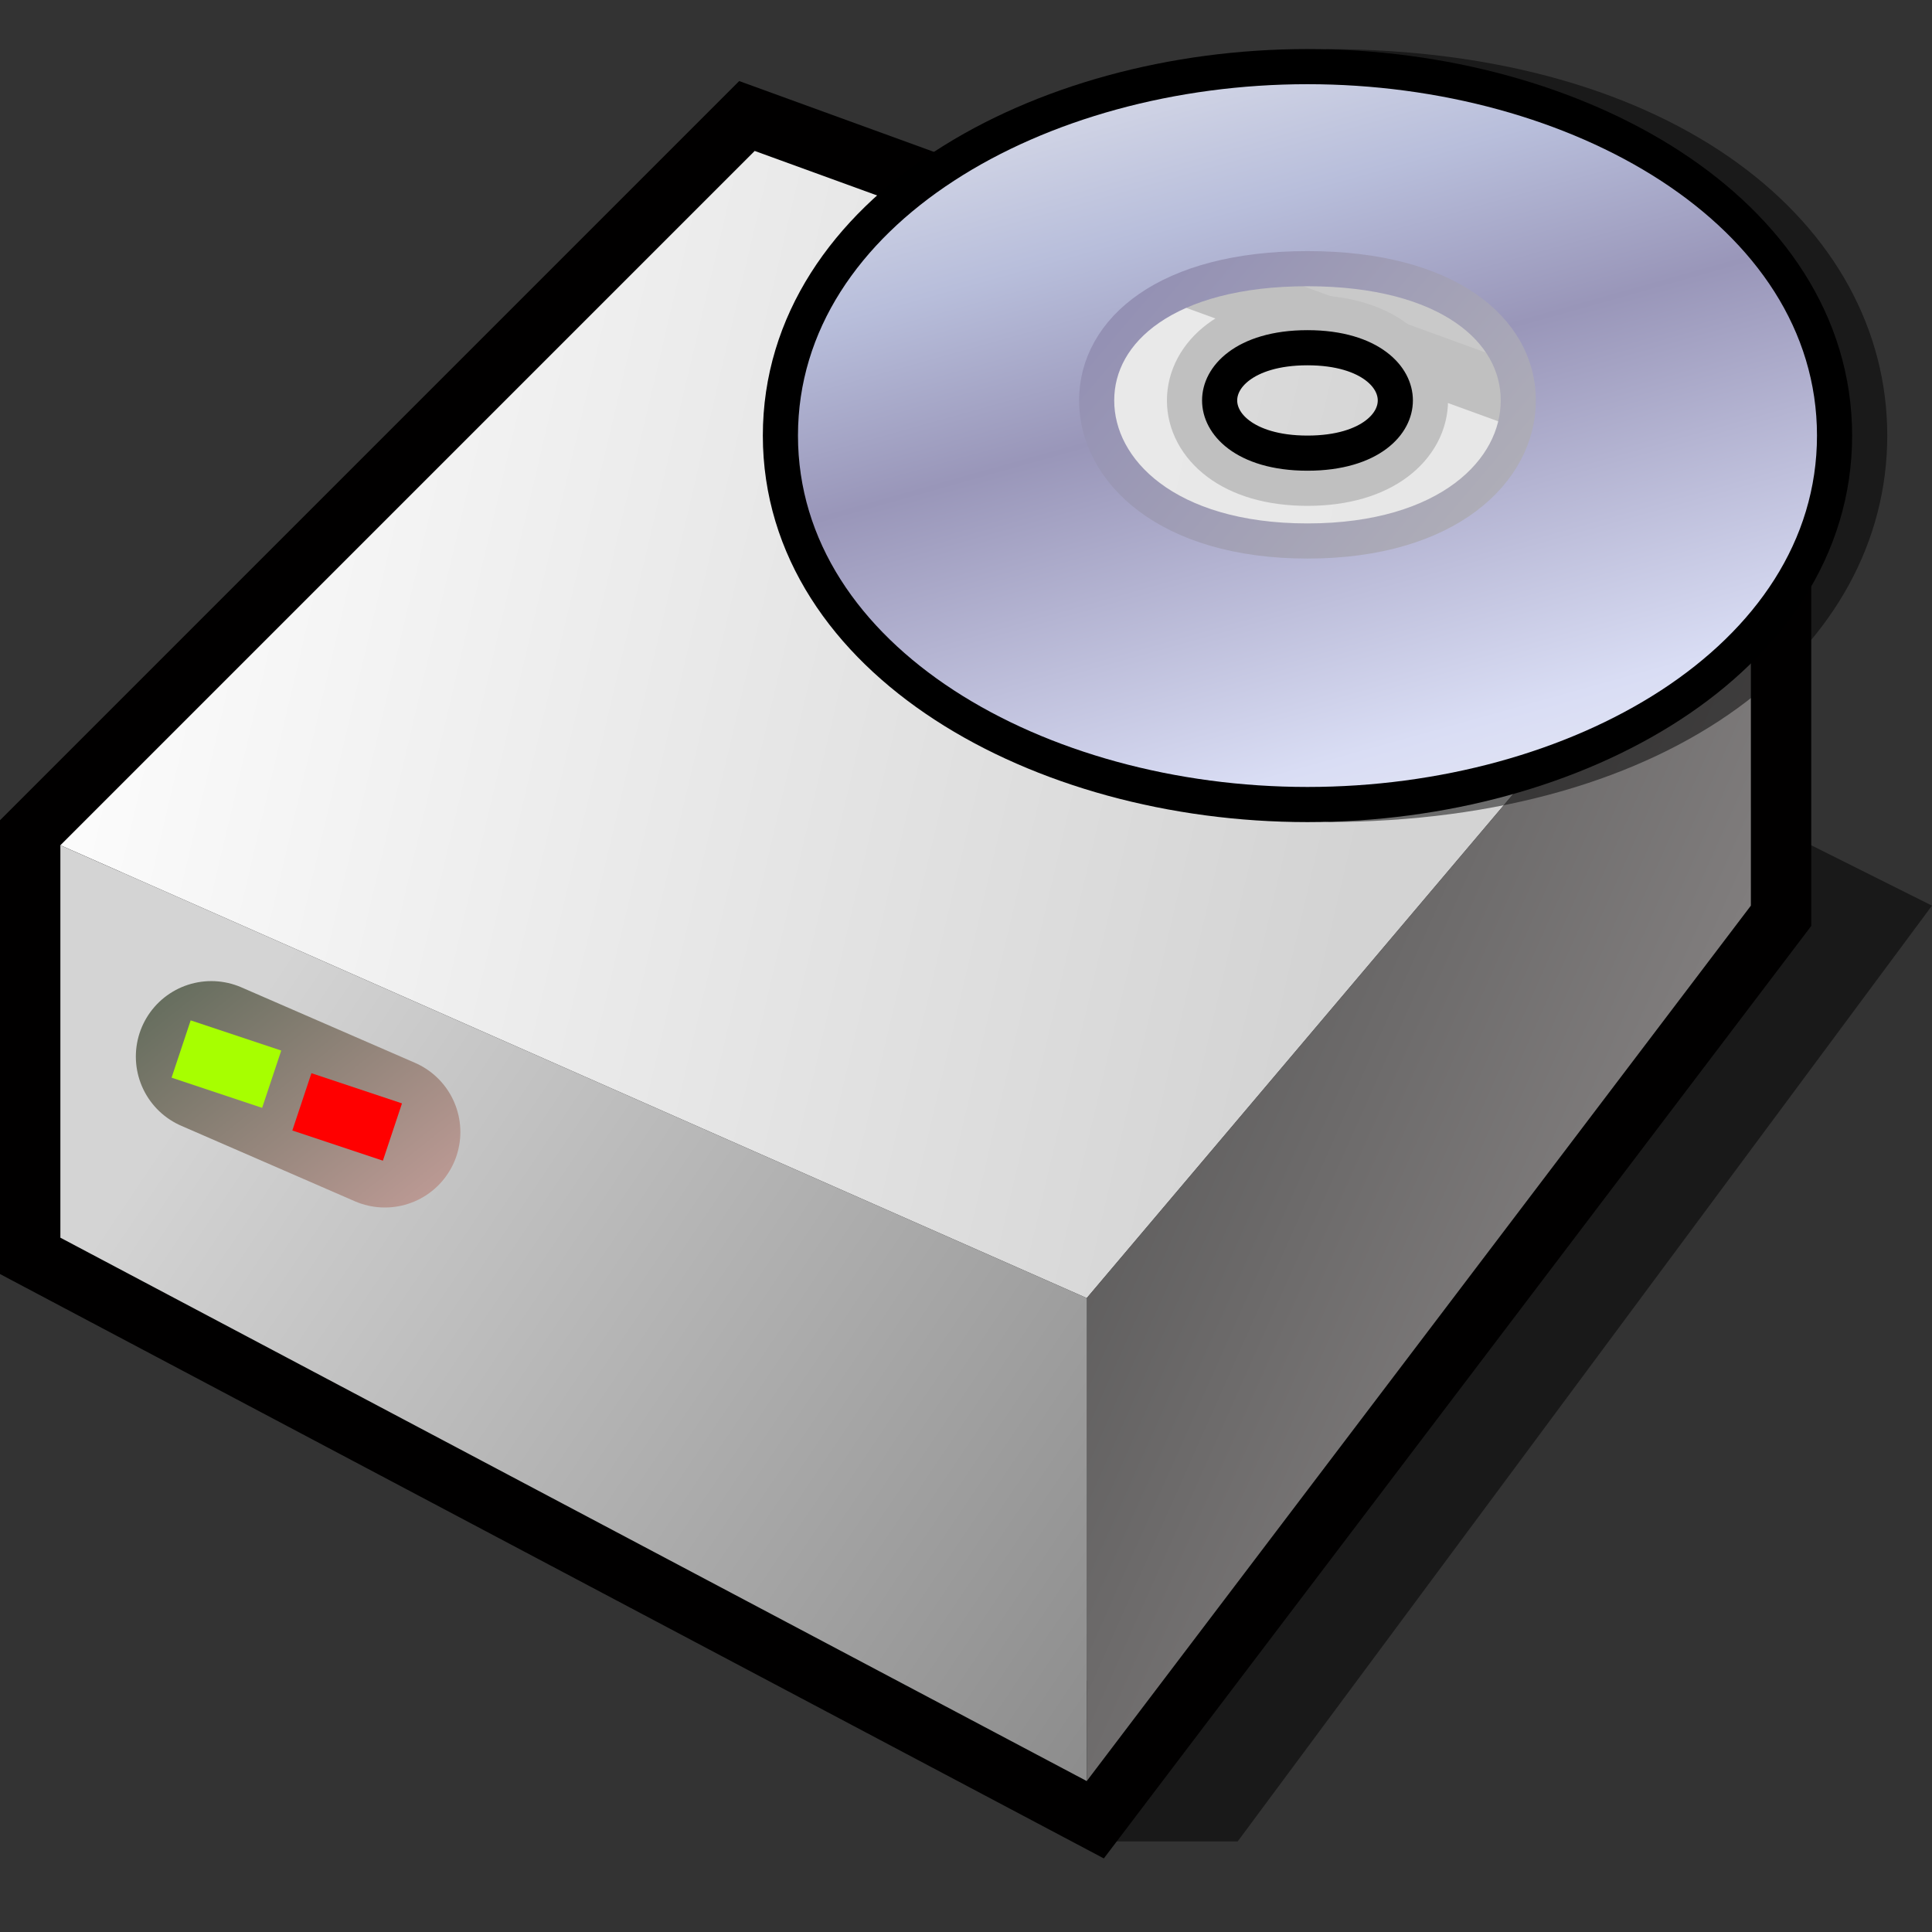 <?xml version="1.0" encoding="UTF-8" standalone="no"?>
<svg
   xmlns:dc="http://purl.org/dc/elements/1.1/"
   xmlns:cc="http://creativecommons.org/ns#"
   xmlns:rdf="http://www.w3.org/1999/02/22-rdf-syntax-ns#"
   xmlns:svg="http://www.w3.org/2000/svg"
   xmlns="http://www.w3.org/2000/svg"
   xmlns:xlink="http://www.w3.org/1999/xlink"
   xmlns:sodipodi="http://sodipodi.sourceforge.net/DTD/sodipodi-0.dtd"
   xmlns:inkscape="http://www.inkscape.org/namespaces/inkscape"
   version="1.1"
   width="64"
   height="64"
   color-interpolation="linearRGB"
   id="svg2"
   sodipodi:version="0.32"
   inkscape:version="0.46"
   sodipodi:docname="drive-optical.svg"
   inkscape:output_extension="org.inkscape.output.svg.inkscape">
  <rect width="100%" height="100%" fill="#333333" stroke="none"/>
  <defs
     id="defs43">
    <inkscape:perspective
       sodipodi:type="inkscape:persp3d"
       inkscape:vp_x="0 : 32 : 1"
       inkscape:vp_y="0 : 1000 : 0"
       inkscape:vp_z="64 : 32 : 1"
       inkscape:persp3d-origin="32 : 21.333333 : 1"
       id="perspective47" />
    <inkscape:perspective
       id="perspective2514"
       inkscape:persp3d-origin="32 : 21.333333 : 1"
       inkscape:vp_z="64 : 32 : 1"
       inkscape:vp_y="0 : 1000 : 0"
       inkscape:vp_x="0 : 32 : 1"
       sodipodi:type="inkscape:persp3d" />
    <inkscape:perspective
       id="perspective2451"
       inkscape:persp3d-origin="32 : 21.333333 : 1"
       inkscape:vp_z="64 : 32 : 1"
       inkscape:vp_y="0 : 1000 : 0"
       inkscape:vp_x="0 : 32 : 1"
       sodipodi:type="inkscape:persp3d" />
    <linearGradient
       inkscape:collect="always"
       xlink:href="#linearGradient2457"
       id="linearGradient2471"
       gradientUnits="userSpaceOnUse"
       x1="10.299"
       y1="70.93"
       x2="-7.055"
       y2="9.129" />
    <linearGradient
       inkscape:collect="always"
       xlink:href="#linearGradient2466"
       id="linearGradient2473"
       gradientUnits="userSpaceOnUse"
       x1="-21.383"
       y1="-37.883"
       x2="58.714"
       y2="30.25" />
  </defs>
  <sodipodi:namedview
     inkscape:window-height="815"
     inkscape:window-width="1047"
     inkscape:pageshadow="2"
     inkscape:pageopacity="0.0"
     guidetolerance="10.0"
     gridtolerance="10.0"
     objecttolerance="10.0"
     borderopacity="1.0"
     bordercolor="#666666"
     pagecolor="#ffffff"
     id="base"
     showgrid="false"
     inkscape:zoom="7.28125"
     inkscape:cx="32"
     inkscape:cy="50.678111"
     inkscape:window-x="590"
     inkscape:window-y="154"
     inkscape:current-layer="svg2" />
  <g
     id="g4">
    <path
       style="fill:#010101; fill-opacity:0.502"
       d="M36 61H41L64 30L58 27L59 31L36 61z"
       id="path6" />
    <path
       style="fill:none; stroke:#010000; stroke-width:4"
       d="M2 28V41L36 59L58 30V17L25 5L2 28z"
       id="path8" />
    <linearGradient
       id="gradient0"
       gradientUnits="userSpaceOnUse"
       x1="13.84"
       y1="-38.14"
       x2="58.34"
       y2="-27.7">
      <stop
         offset="0"
         stop-color="#ffffff"
         id="stop11" />
      <stop
         offset="1"
         stop-color="#d3d3d3"
         id="stop13" />
    </linearGradient>
    <path
       style="fill:url(#gradient0)"
       d="M2 28L36 43L58 17L25 5L2 28z"
       id="path15" />
    <linearGradient
       id="gradient1"
       gradientUnits="userSpaceOnUse"
       x1="44.72"
       y1="-7.9"
       x2="86.1"
       y2="10.51">
      <stop
         offset="0"
         stop-color="#474747"
         id="stop18" />
      <stop
         offset="1"
         stop-color="#a5a0a0"
         id="stop20" />
    </linearGradient>
    <path
       style="fill:url(#gradient1)"
       d="M36 43V59L58 30V17L36 43z"
       id="path22" />
    <linearGradient
       id="gradient2"
       gradientUnits="userSpaceOnUse"
       x1="22.97"
       y1="92.59"
       x2="-14.6"
       y2="67.29">
      <stop
         offset="0"
         stop-color="#7d7d7d"
         id="stop25" />
      <stop
         offset="1"
         stop-color="#d4d4d4"
         id="stop27" />
    </linearGradient>
    <path
       style="fill:url(#gradient2)"
       d="M2 28V41L36 59V43L2 28z"
       id="path29" />
    <linearGradient
       id="gradient3"
       gradientUnits="userSpaceOnUse"
       x1="32.05"
       y1="9.68"
       x2="43.48"
       y2="24.05">
      <stop
         offset="0"
         stop-color="#596756"
         id="stop32" />
      <stop
         offset="1"
         stop-color="#ebb2b2"
         id="stop34" />
    </linearGradient>
    <path
       style="fill:none; stroke:url(#gradient3); stroke-width:5; stroke-linecap:round"
       d="M7 35L12.75 37.5"
       id="path36" />
    <path
       style="fill:none; stroke:#ff0000; stroke-width:2"
       d="M6 35L9 36"
       transform="matrix(1,0,0,1,4,1.5)"
       id="path38" />
    <path
       style="fill:none; stroke:#a7ff00; stroke-width:2"
       d="M6 35L9 36"
       transform="matrix(1,0,0,1,0,-0.25)"
       id="path40" />
  </g>
  <g
     id="g2418"
     transform="matrix(0.582,0,0,0.582,25.27,-4.195)">
    <path
       id="path2420"
       d="M 32,10 C 48,12 60,20 60,32 C 60,44 48,52 32,54 C 52,54 64,44 64,32 C 64,20 52,10 32,10 z"
       style="fill:#010101;fill-opacity:0.494" />
    <path
       id="path2422"
       d="M 31,12 C 16,12 2,20 2,32 C 2,44 16,52 31,52 C 46,52 60,44 60,32 C 60,20 46,12 31,12 z M 31,26 C 27,26 25,28 25,30 C 25,32 27,34 31,34 C 35,34 37,32 37,30 C 37,28 35,26 31,26 z"
       style="fill:none;stroke:#000000;stroke-width:4" />
    <linearGradient
       y2="3.2"
       x2="-3.64"
       y1="67.69"
       x1="4.64"
       gradientUnits="userSpaceOnUse"
       id="linearGradient2457">
      <stop
         id="stop2425"
         stop-color="#f1f1f1"
         offset="0" />
      <stop
         id="stop2427"
         stop-color="#d9ddf4"
         offset="0.212" />
      <stop
         id="stop2429"
         stop-color="#9996b9"
         offset="0.542" />
      <stop
         id="stop2431"
         stop-color="#b8bedb"
         offset="0.708" />
      <stop
         id="stop2433"
         stop-color="#f4f4f4"
         offset="1" />
    </linearGradient>
    <path
       id="path2435"
       d="M 31,12 C 16,12 2,20 2,32 C 2,44 16,52 31,52 C 46,52 60,44 60,32 C 60,20 46,12 31,12 z M 43,30 C 43,34 39,38 31,38 C 23,38 19,34 19,30 C 19,26 23,22.5 31,22.5 C 39,22.5 43,26 43,30 z"
       style="fill:url(#linearGradient2471);fill-opacity:1.0" />
    <path
       id="path2437"
       d="M 43,30 C 43,34 39,38 31,38 C 23,38 19,34 19,30 C 19,26 23,22.5 31,22.5 C 39,22.5 43,26 43,30 z M 31,26 C 27,26 25,28 25,30 C 25,32 27,34 31,34 C 35,34 37,32 37,30 C 37,28 35,26 31,26 z"
       style="fill:#ebebeb;fill-opacity:0.816" />
    <linearGradient
       y2="6.68"
       x2="48.02"
       y1="-3.55"
       x1="6.84"
       gradientUnits="userSpaceOnUse"
       id="linearGradient2466">
      <stop
         id="stop2440"
         stop-color="#4137a9"
         offset="0" />
      <stop
         id="stop2442"
         stop-color="#b9b9b9"
         offset="1" />
    </linearGradient>
    <path
       id="path2444"
       d="M 43,30 C 43,34 39,38 31,38 C 23,38 19,34 19,30 C 19,26 23,22.5 31,22.5 C 39,22.5 43,26 43,30 z"
       style="fill:none;stroke:url(#linearGradient2473);stroke-width:2" />
  </g>
</svg>

